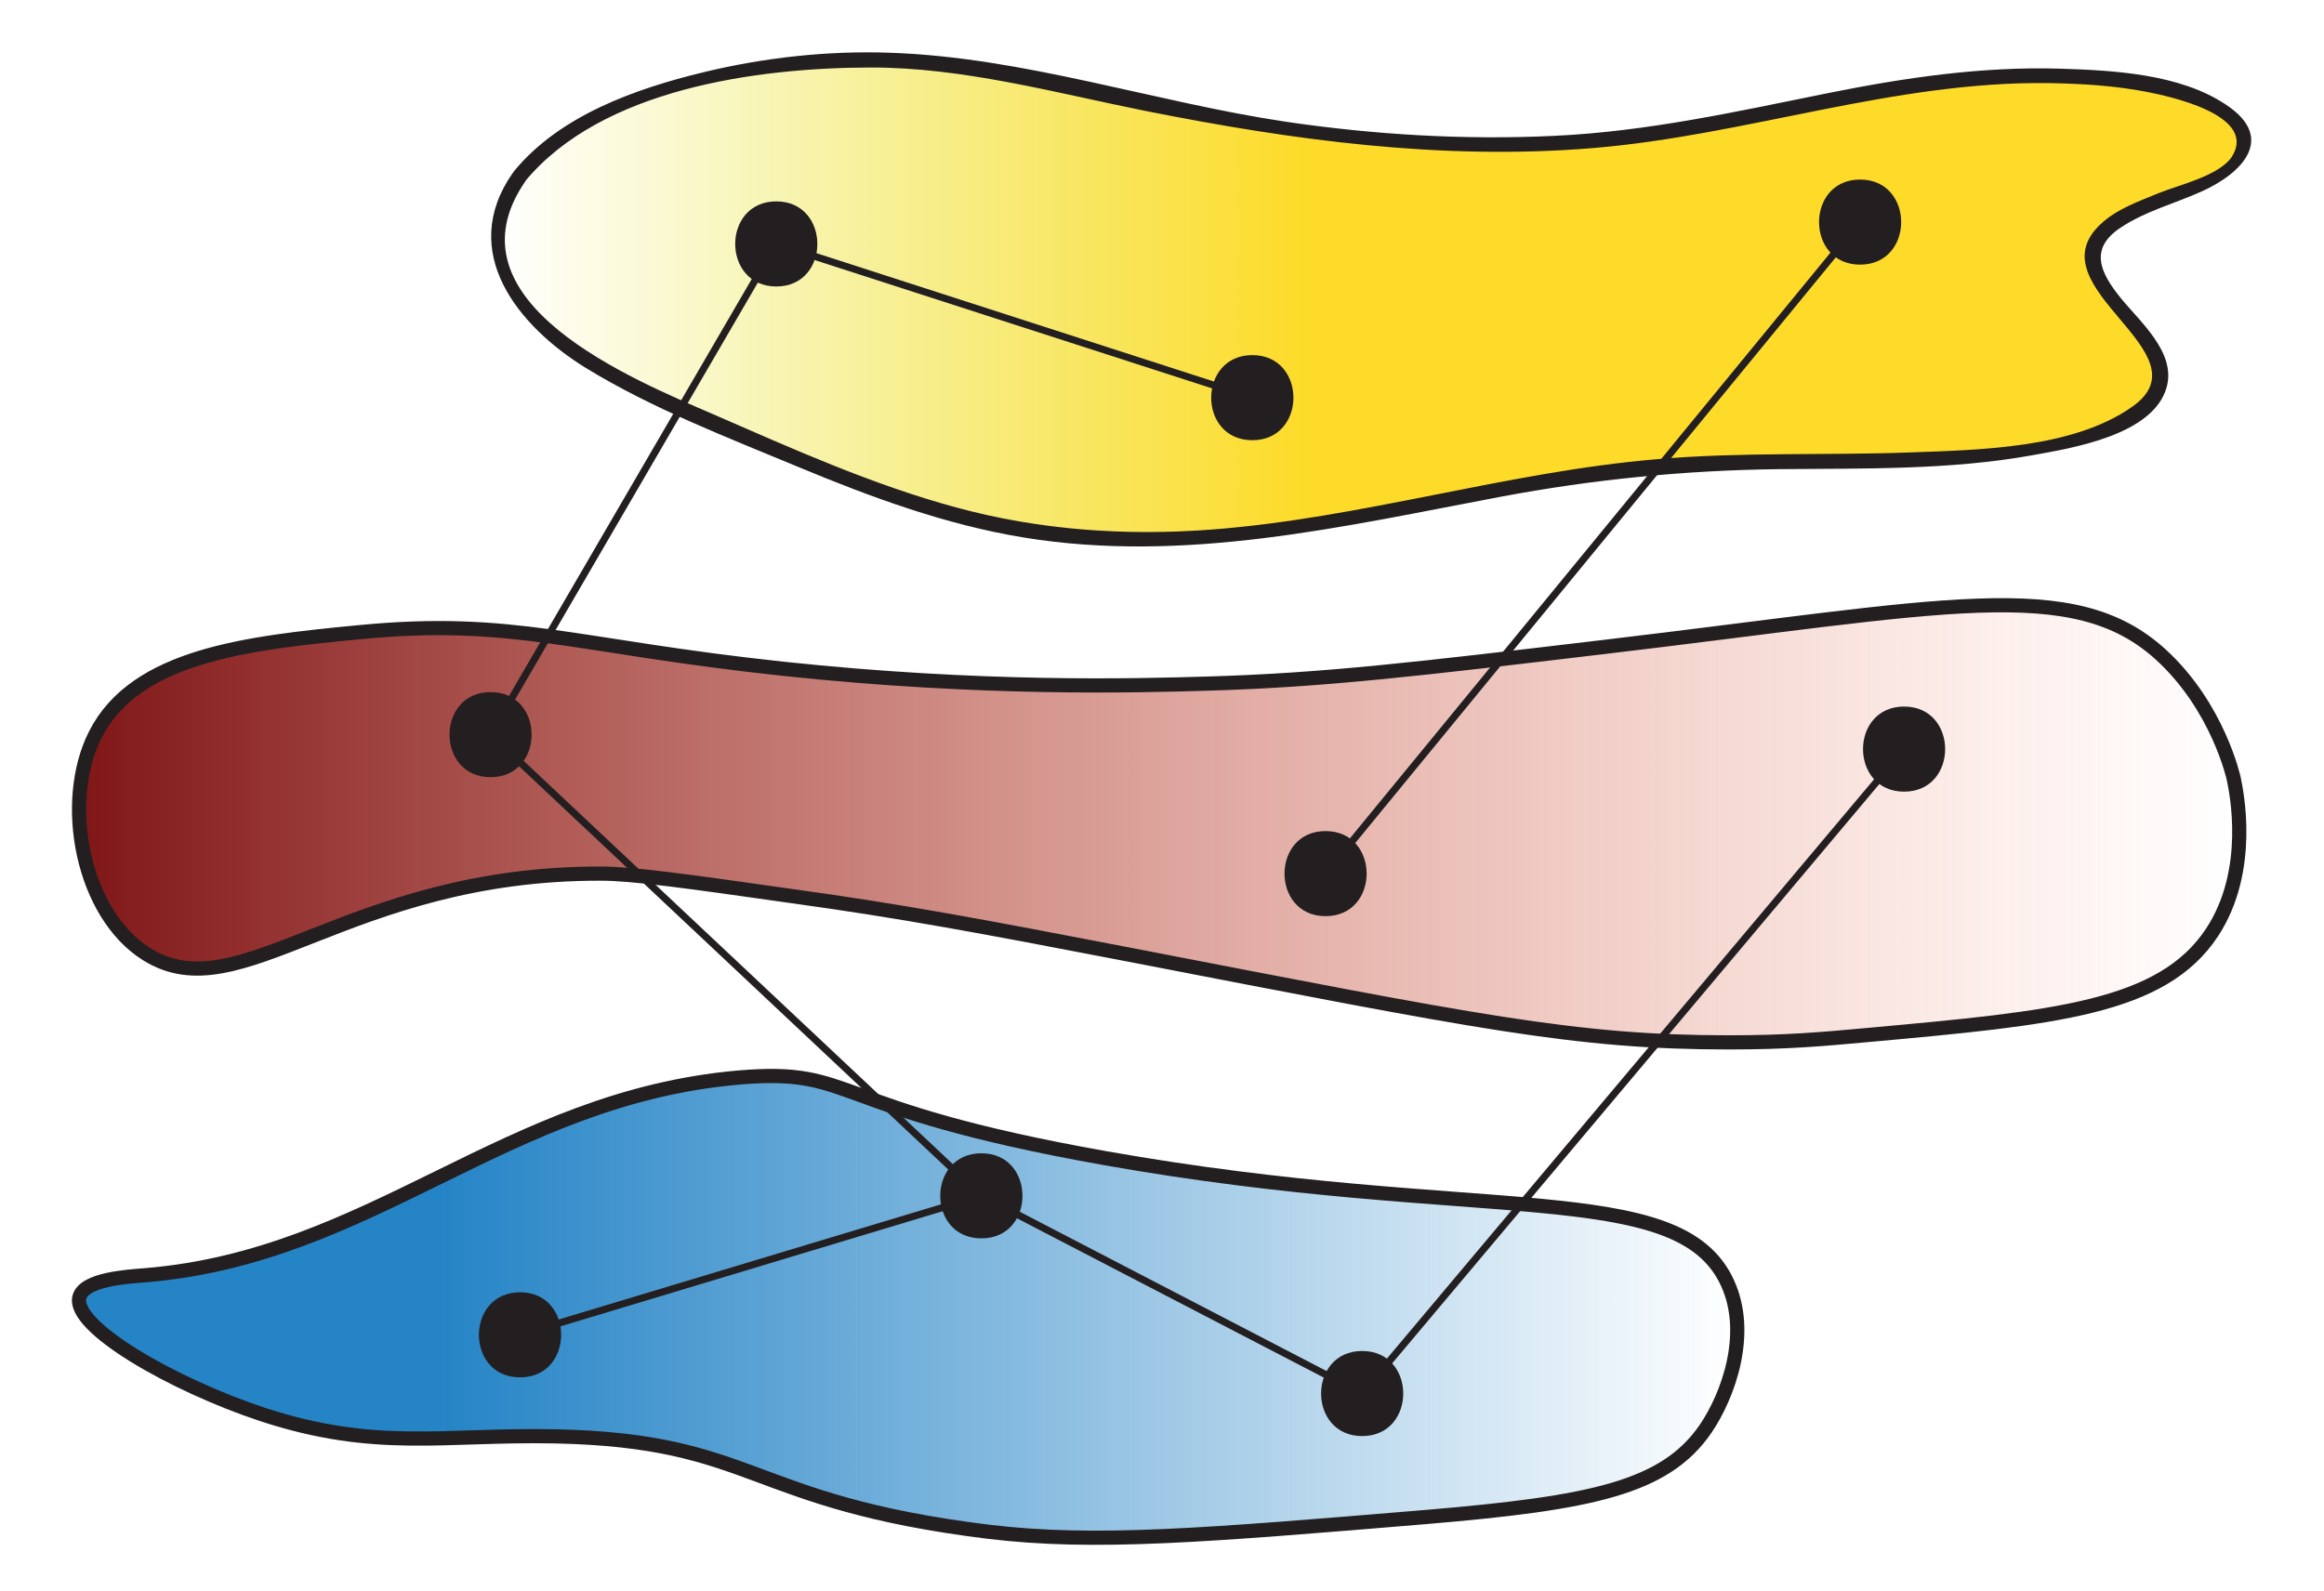 <?xml version="1.0" encoding="utf-8"?>
<!-- Generator: Adobe Illustrator 28.1.0, SVG Export Plug-In . SVG Version: 6.00 Build 0)  -->
<svg version="1.1" id="Layer_1" xmlns="http://www.w3.org/2000/svg" xmlns:xlink="http://www.w3.org/1999/xlink" x="0px" y="0px"
	 viewBox="0 0 81.91 56.1" style="enable-background:new 0 0 81.91 56.1;" xml:space="preserve">
<style type="text/css">
	.st0{fill:url(#SVGID_1_);}
	.st1{fill:#231F20;}
	
		.st2{fill:url(#SVGID_00000070833752762713996050000010608587925462763145_);stroke:#231F20;stroke-width:0.5;stroke-miterlimit:10;}
	
		.st3{fill:url(#SVGID_00000051348401479649499180000002963588739534141328_);stroke:#231F20;stroke-width:0.5;stroke-miterlimit:10;}
	.st4{fill:none;stroke:#231F20;stroke-width:0.25;stroke-miterlimit:10;}
</style>
<g>
	
		<linearGradient id="SVGID_1_" gradientUnits="userSpaceOnUse" x1="11.051" y1="62.528" x2="44.786" y2="62.528" gradientTransform="matrix(1.827 0 0 0.574 -2.635 -25.317)">
		<stop  offset="0" style="stop-color:#E1E31D;stop-opacity:0"/>
		<stop  offset="0.463" style="stop-color:#FEDB29"/>
	</linearGradient>
	<path class="st0" d="M18.32,6.21c1.73-2.23,6.14-3.66,10.2-4c4.36-0.36,5.69,0.23,14.19,1.88c4.59,0.89,9.92,1.3,14.79,0.72
		c3.68-0.44,6.87-1.41,10.5-1.9c3.64-0.49,8.33-0.35,10.38,0.99c0.72,0.47,1.02,1.06,0.65,1.59c-0.73,1.05-3.66,1.59-4.78,2.58
		c-2.04,1.82,2.98,3.89,1.75,5.83c-0.83,1.3-4.21,2.04-7.42,2.24c-3.21,0.2-6.52,0.03-9.71,0.26c-6.73,0.5-12.5,2.78-19.32,2.6
		c-5.48-0.15-9.31-1.93-14.96-4.37c-4.54-1.97-5.68-3.23-6.19-3.98C17.96,10.01,16.78,8.19,18.32,6.21z"/>
	<g>
		<path class="st1" d="M18.5,6.4c2.7-3.27,8.18-4.01,12.16-4.02c3.27-0.01,6.52,0.89,9.71,1.53c5.21,1.04,10.46,1.75,15.78,1.31
			c5.42-0.45,10.61-2.37,16.08-2.29c1.15,0.02,2.31,0.09,3.44,0.31c0.71,0.14,3.86,0.79,3.02,2.24c-0.41,0.71-1.91,1.04-2.61,1.33
			c-0.7,0.29-1.48,0.56-2.04,1.09c-2.41,2.24,3.83,4.53,1.11,6.44c-2.08,1.47-5.38,1.52-7.81,1.61c-2.99,0.11-5.98-0.02-8.96,0.24
			c-5.28,0.45-10.39,2.08-15.68,2.48c-3.03,0.23-6.06,0.02-9-0.78c-2.95-0.8-5.75-2.06-8.55-3.28c-2.81-1.22-9.59-3.97-6.62-8.24
			c0.19-0.28-0.26-0.54-0.46-0.27c-1.95,2.79,0.2,5.41,2.59,6.88c2.34,1.43,4.95,2.43,7.47,3.48c2.57,1.07,5.2,2.04,7.95,2.49
			c5.69,0.93,11.26-0.39,16.83-1.44c3.25-0.61,6.48-0.93,9.78-0.97c2.98-0.03,5.99,0.04,8.94-0.49c1.39-0.25,4.29-0.71,4.74-2.42
			c0.32-1.22-0.95-2.29-1.63-3.13c-0.71-0.88-1.13-1.73,0.01-2.48c0.87-0.58,1.92-0.85,2.87-1.28c1.43-0.65,2.59-1.88,0.85-3.04
			c-1.63-1.1-3.98-1.22-5.88-1.28c-2.75-0.08-5.46,0.32-8.15,0.86c-3.21,0.65-6.39,1.36-9.68,1.51c-3.15,0.15-6.33-0.04-9.45-0.5
			C40.7,3.6,36.09,2.02,31.38,1.86c-2.2-0.08-4.46,0.17-6.6,0.69c-2.39,0.58-5.04,1.52-6.65,3.47C17.91,6.28,18.29,6.66,18.5,6.4z"
			/>
	</g>
</g>
<linearGradient id="SVGID_00000138566263425427226090000003192658948380215452_" gradientUnits="userSpaceOnUse" x1="2.781" y1="46.066" x2="61.219" y2="46.066">
	<stop  offset="0.218" style="stop-color:#2584C6"/>
	<stop  offset="1" style="stop-color:#2584C6;stop-opacity:0"/>
</linearGradient>
<path style="fill:url(#SVGID_00000138566263425427226090000003192658948380215452_);stroke:#231F20;stroke-width:0.5;stroke-miterlimit:10;" d="
	M2.8,45.73c0.17-0.63,1.68-0.72,2.32-0.77c8.01-0.66,12.67-6.25,20.91-6.97c4.19-0.36,3,1.08,12.91,2.84
	c13.18,2.34,20.22,0.66,21.94,4.39c0.83,1.79,0.03,3.99-0.77,5.16c-1.43,2.08-4.03,2.61-9.81,3.1c-7.82,0.65-11.72,0.98-15.49,0.52
	c-8.49-1.05-8.16-3.21-15.23-3.36c-3.94-0.08-6.32,0.54-10.32-0.77C6.09,48.82,2.52,46.77,2.8,45.73z"/>
<linearGradient id="SVGID_00000031208310503317242300000009588378965460638856_" gradientUnits="userSpaceOnUse" x1="2.781" y1="29.032" x2="78.921" y2="29.032">
	<stop  offset="0" style="stop-color:#7F1617"/>
	<stop  offset="1" style="stop-color:#F47958;stop-opacity:0"/>
</linearGradient>
<path style="fill:url(#SVGID_00000031208310503317242300000009588378965460638856_);stroke:#231F20;stroke-width:0.5;stroke-miterlimit:10;" d="
	M21.17,30.8c-8.96-0.02-12.71,4.91-16,2.84c-2.27-1.42-3.02-5.35-1.81-7.74c1.41-2.79,5.34-3.23,9.29-3.61
	c5.46-0.53,7.57,0.5,14.97,1.29c6.95,0.74,12.34,0.6,14.97,0.52c4.09-0.12,7.37-0.51,13.94-1.29c12.07-1.43,16.53-2.54,19.62,0.26
	c2.04,1.86,2.58,4.39,2.58,4.39c0.09,0.44,0.68,3.22-0.77,5.42c-1.76,2.66-5.52,3.01-12.13,3.61c-1.64,0.15-2.85,0.26-4.9,0.26
	c-5.41,0-8.86-0.72-21.17-3.1c-5.24-1.01-7.96-1.52-11.87-2.06C24.16,31.06,22.3,30.8,21.17,30.8z"/>
<g>
	<g>
		<path class="st1" d="M27.36,10.1c1.93,0,1.93-3,0-3C25.43,7.1,25.43,10.1,27.36,10.1L27.36,10.1z"/>
	</g>
</g>
<g>
	<g>
		<path class="st1" d="M44.14,15.52c1.93,0,1.93-3,0-3C42.21,12.52,42.2,15.52,44.14,15.52L44.14,15.52z"/>
	</g>
</g>
<g>
	<g>
		<path class="st1" d="M65.56,9.33c1.93,0,1.93-3,0-3C63.63,6.33,63.63,9.33,65.56,9.33L65.56,9.33z"/>
	</g>
</g>
<g>
	<g>
		<path class="st1" d="M67.11,27.91c1.93,0,1.93-3,0-3C65.18,24.91,65.18,27.91,67.11,27.91L67.11,27.91z"/>
	</g>
</g>
<g>
	<g>
		<path class="st1" d="M46.72,32.3c1.93,0,1.93-3,0-3C44.79,29.3,44.79,32.3,46.72,32.3L46.72,32.3z"/>
	</g>
</g>
<g>
	<g>
		<path class="st1" d="M17.29,27.4c1.93,0,1.93-3,0-3C15.36,24.4,15.36,27.4,17.29,27.4L17.29,27.4z"/>
	</g>
</g>
<g>
	<g>
		<path class="st1" d="M18.33,48.56c1.93,0,1.93-3,0-3C16.4,45.56,16.39,48.56,18.33,48.56L18.33,48.56z"/>
	</g>
</g>
<g>
	<g>
		<path class="st1" d="M34.59,43.66c1.93,0,1.93-3,0-3C32.66,40.66,32.65,43.66,34.59,43.66L34.59,43.66z"/>
	</g>
</g>
<g>
	<g>
		<path class="st1" d="M48.01,50.63c1.93,0,1.93-3,0-3C46.08,47.63,46.08,50.63,48.01,50.63L48.01,50.63z"/>
	</g>
</g>
<path class="st4" d="M27.36,8.6l16.78,5.42L27.36,8.6z"/>
<line class="st4" x1="17.29" y1="25.9" x2="27.36" y2="8.6"/>
<line class="st4" x1="17.29" y1="25.9" x2="34.59" y2="42.16"/>
<line class="st4" x1="48.01" y1="49.13" x2="34.59" y2="42.16"/>
<line class="st4" x1="48.01" y1="49.13" x2="67.11" y2="26.41"/>
<line class="st4" x1="46.72" y1="30.8" x2="65.56" y2="7.83"/>
<line class="st4" x1="34.59" y1="42.16" x2="18.33" y2="47.06"/>
</svg>
